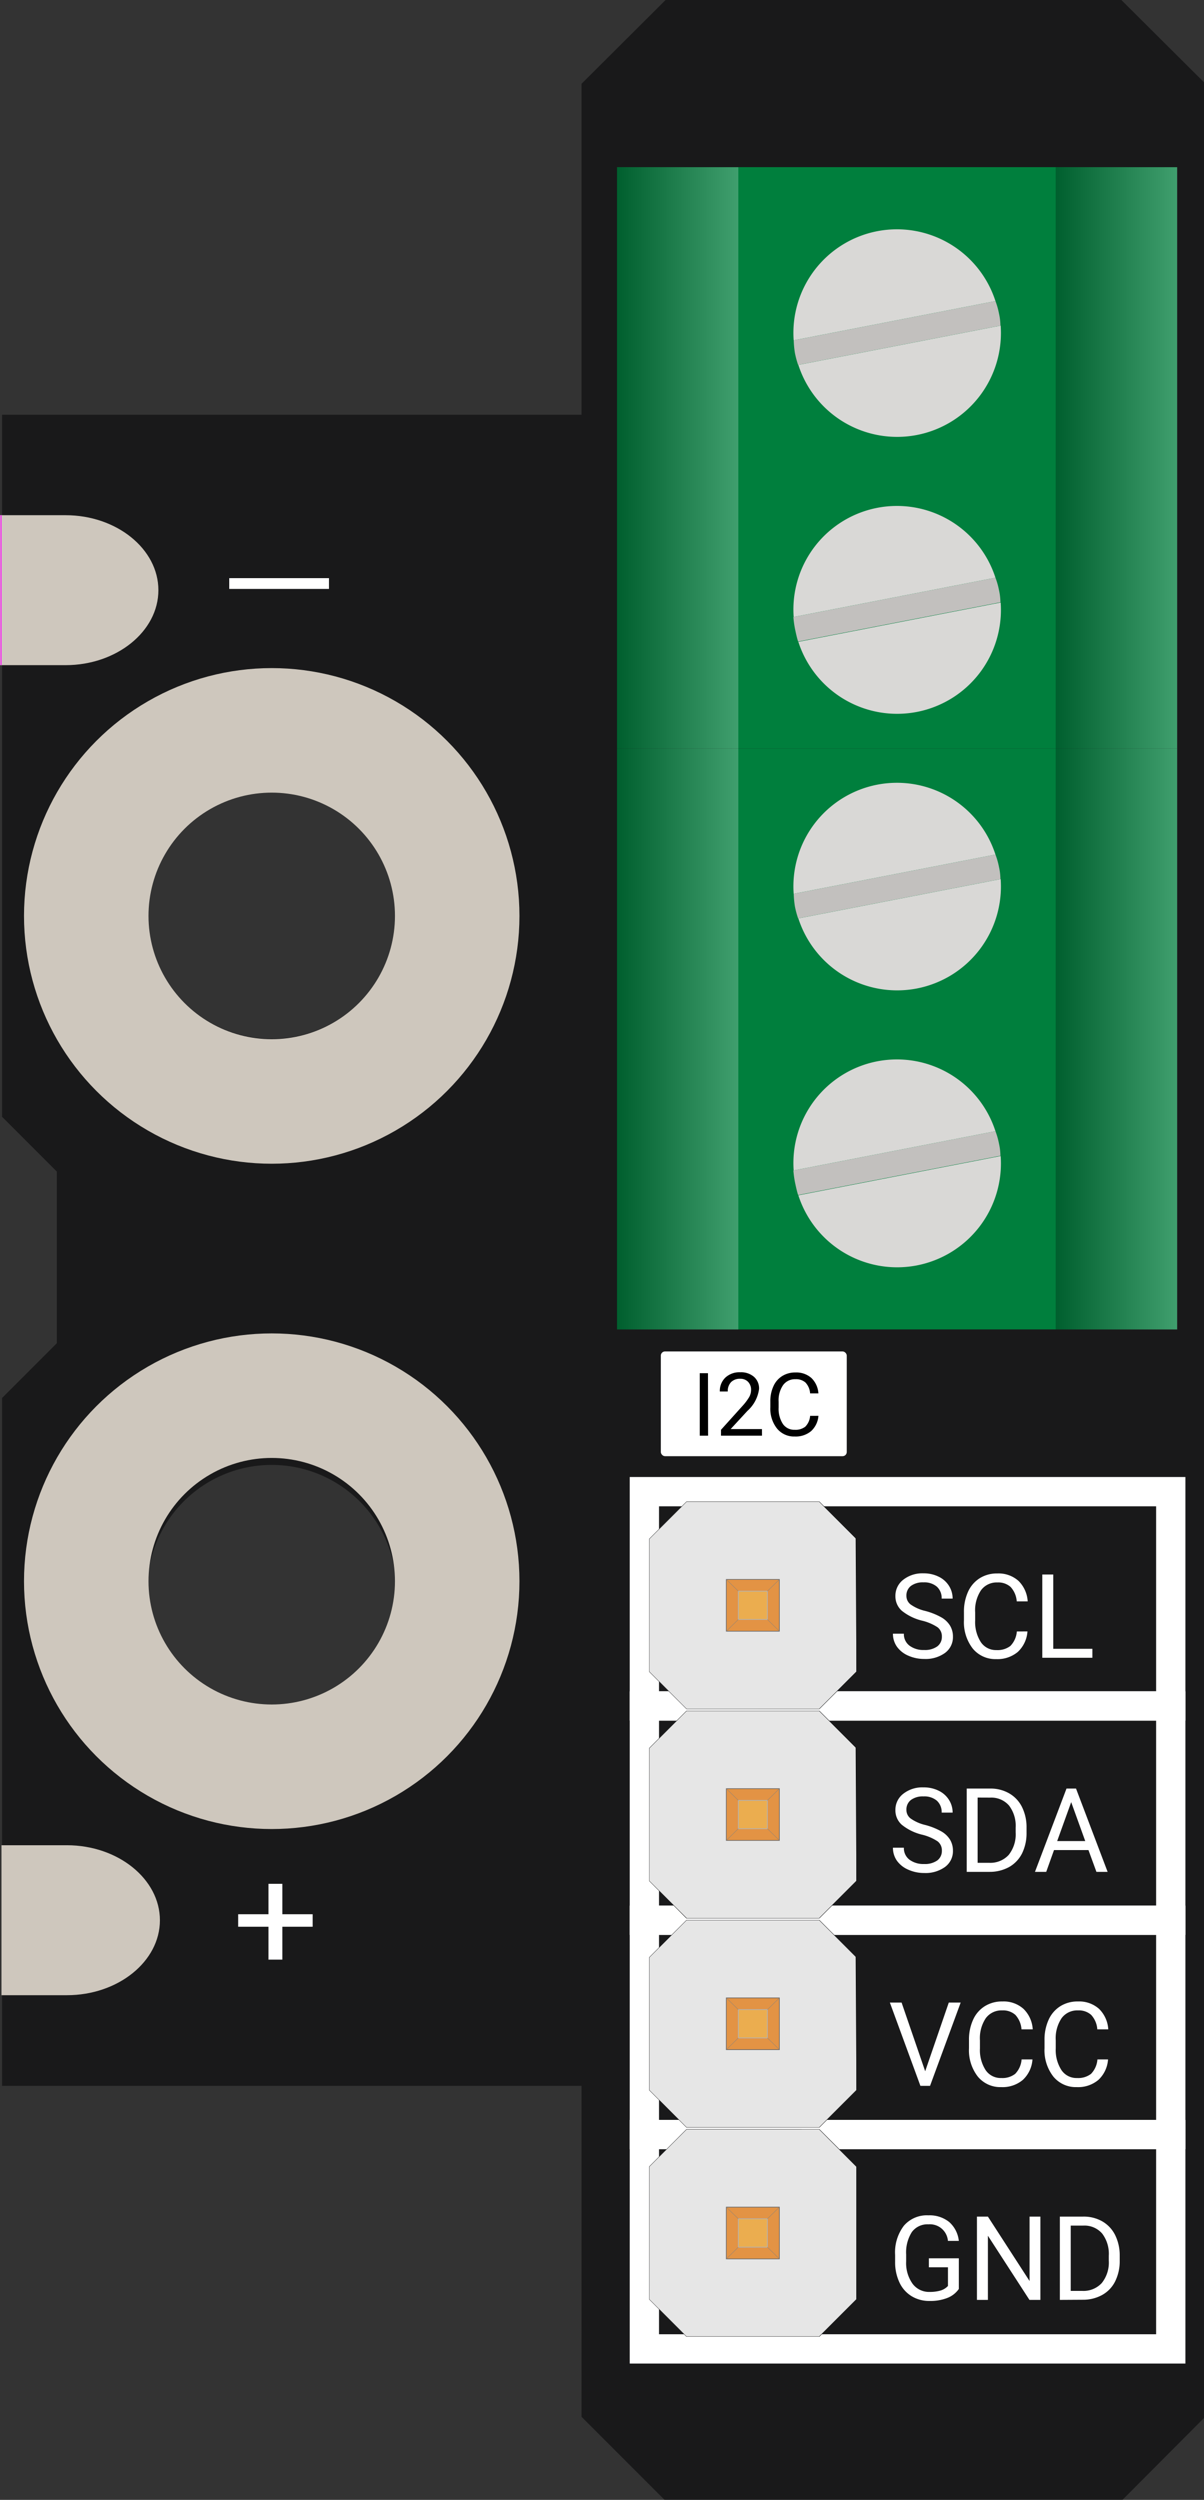 <svg xmlns="http://www.w3.org/2000/svg" xmlns:xlink="http://www.w3.org/1999/xlink" viewBox="0 0 41.123 85.35"><rect x="0" y="0" width="41.123" height="85.35" fill="#333333" stroke="none"/><defs><style>.cls-1{fill:#19191a;}.cls-2{fill:#cec7bd;}.cls-19,.cls-3,.cls-6{fill:none;}.cls-3{stroke:#cec7bd;stroke-width:4.252px;}.cls-17,.cls-18,.cls-19,.cls-3,.cls-6{stroke-miterlimit:10;}.cls-4{fill:#f0f;}.cls-5{fill:#fff;}.cls-6{stroke:#fff;}.cls-7{fill:#918c84;}.cls-8{fill:#007f3d;}.cls-10,.cls-11,.cls-12,.cls-9{opacity:0.5;isolation:isolate;}.cls-9{fill:url(#linear-gradient);}.cls-10{fill:url(#linear-gradient-2);}.cls-11{fill:url(#linear-gradient-3);}.cls-12{fill:url(#linear-gradient-4);}.cls-13{fill:#c2c0be;}.cls-14{fill:#d9d8d6;}.cls-15{fill:#e6e6e6;}.cls-16{fill:#0d0e0f;}.cls-17{fill:#e39344;stroke:#666566;stroke-width:0.023px;}.cls-18{fill:#ebad4f;stroke:#b3b3b3;stroke-width:0.025px;}.cls-19{stroke:gray;stroke-width:0.011px;}</style><linearGradient id="linear-gradient" x1="-1237.473" y1="-195.646" x2="-1237.473" y2="-191.496" gradientTransform="matrix(0, -1, -1, 0, -155.438, -1202.002)" gradientUnits="userSpaceOnUse"><stop offset="0" stop-color="#fff" stop-opacity="0.5"/><stop offset="1" stop-opacity="0.5"/></linearGradient><linearGradient id="linear-gradient-2" x1="-1217.631" y1="-195.646" x2="-1217.631" y2="-191.496" xlink:href="#linear-gradient"/><linearGradient id="linear-gradient-3" x1="-1217.631" y1="-180.656" x2="-1217.631" y2="-176.506" xlink:href="#linear-gradient"/><linearGradient id="linear-gradient-4" x1="-1237.473" y1="-180.656" x2="-1237.473" y2="-176.506" xlink:href="#linear-gradient"/></defs><g id="Слой_1" data-name="Слой 1"><g id="Top"><path class="cls-1" d="M38.3,0H22.733l-2.87,2.86v11.3H.071V38.13L1.941,40v5.86L.071,47.73V71.215H19.863v11.3l2.83,2.83h15.65l2.78-2.79V2.81ZM9.281,58.515a4.25,4.25,0,1,1,4.25-4.25A4.246,4.246,0,0,1,9.281,58.515Zm0-23.05a4.25,4.25,0,1,1,4.25-4.25A4.246,4.246,0,0,1,9.281,35.465Z"/><path class="cls-2" d="M0,17.59v5.12H2.24c1.74,0,3.17-1.15,3.17-2.56s-1.43-2.56-3.17-2.56Z"/><path class="cls-2" d="M5.462,65.562h0C5.462,64.155,4.032,63,2.286,63H.051V68.12H2.286C4.032,68.12,5.462,66.969,5.462,65.562Z"/><circle class="cls-3" cx="9.281" cy="53.986" r="6.335"/><circle class="cls-3" cx="9.281" cy="31.271" r="6.335"/><rect class="cls-4" x="0.021" y="17.59" width="0.03" height="5.12"/><path class="cls-5" d="M9.644,65.356h1.035v.427H9.644v1.123H9.17V65.783H8.135v-.427H9.17V64.318h.474Z"/><path class="cls-5" d="M11.236,20.107H7.83v-.368h3.406Z"/><rect class="cls-6" x="22.009" y="72.879" width="17.979" height="7.317"/><rect class="cls-6" x="22.009" y="65.562" width="17.979" height="7.317"/><rect class="cls-6" x="22.009" y="58.245" width="17.979" height="7.317"/><rect class="cls-6" x="22.009" y="50.928" width="17.979" height="7.317"/><path class="cls-2" d="M25.746,57.2a2.241,2.241,0,1,0-2.223-2.24A2.231,2.231,0,0,0,25.746,57.2Z"/><ellipse class="cls-7" cx="25.746" cy="54.958" rx="1.519" ry="1.532"/><path class="cls-2" d="M25.746,64.427a2.241,2.241,0,1,0-2.223-2.24A2.231,2.231,0,0,0,25.746,64.427Z"/><ellipse class="cls-7" cx="25.746" cy="62.186" rx="1.519" ry="1.532"/><path class="cls-2" d="M25.746,71.627a2.241,2.241,0,1,0-2.223-2.24A2.231,2.231,0,0,0,25.746,71.627Z"/><ellipse class="cls-7" cx="25.746" cy="69.386" rx="1.519" ry="1.532"/><path class="cls-2" d="M24.117,78.214A2.279,2.279,0,0,0,27.9,76.031a2.21,2.21,0,0,0-1.595-1.6A2.279,2.279,0,0,0,24.117,78.214Z"/><ellipse class="cls-7" cx="25.746" cy="76.586" rx="1.519" ry="1.532"/><path class="cls-5" d="M31.6,70.717l.806-2.345h.406l-1.046,2.843h-.329l-1.043-2.843h.4Z"/><path class="cls-5" d="M35.264,70.313a1.047,1.047,0,0,1-.33.7,1.076,1.076,0,0,1-.738.245.994.994,0,0,1-.8-.361,1.466,1.466,0,0,1-.3-.967v-.273a1.621,1.621,0,0,1,.141-.7,1.05,1.05,0,0,1,.4-.462,1.1,1.1,0,0,1,.6-.161,1.013,1.013,0,0,1,.72.252,1.057,1.057,0,0,1,.316.7H34.89a.817.817,0,0,0-.21-.494.63.63,0,0,0-.452-.153.662.662,0,0,0-.558.266,1.229,1.229,0,0,0-.2.757v.275a1.26,1.26,0,0,0,.192.737.619.619,0,0,0,.537.274.71.71,0,0,0,.474-.142.787.787,0,0,0,.22-.493Z"/><path class="cls-5" d="M37.845,70.313a1.051,1.051,0,0,1-.33.7,1.077,1.077,0,0,1-.739.245.993.993,0,0,1-.8-.361,1.461,1.461,0,0,1-.3-.967v-.273a1.621,1.621,0,0,1,.141-.7,1.056,1.056,0,0,1,.4-.462,1.1,1.1,0,0,1,.6-.161,1.02,1.02,0,0,1,.721.252,1.066,1.066,0,0,1,.315.7h-.374a.811.811,0,0,0-.21-.494.631.631,0,0,0-.452-.153.661.661,0,0,0-.558.266,1.229,1.229,0,0,0-.2.757v.275a1.26,1.26,0,0,0,.193.737.618.618,0,0,0,.536.274.716.716,0,0,0,.476-.142.792.792,0,0,0,.219-.493Z"/><path class="cls-5" d="M32.749,78.15a.856.856,0,0,1-.4.309,1.587,1.587,0,0,1-.6.1,1.149,1.149,0,0,1-.613-.163,1.08,1.08,0,0,1-.413-.464,1.61,1.61,0,0,1-.15-.7V76.99a1.5,1.5,0,0,1,.3-1,1.03,1.03,0,0,1,.836-.354,1.065,1.065,0,0,1,.711.228,1,1,0,0,1,.329.645h-.372a.617.617,0,0,0-.666-.566.66.66,0,0,0-.567.264,1.3,1.3,0,0,0-.194.768v.232a1.217,1.217,0,0,0,.217.762.7.7,0,0,0,.586.282,1.3,1.3,0,0,0,.366-.046.563.563,0,0,0,.259-.158v-.637h-.652v-.307h1.023Z"/><path class="cls-5" d="M35.535,78.523h-.374l-1.419-2.191v2.191h-.374V75.679h.374l1.423,2.2v-2.2h.37Z"/><path class="cls-5" d="M36.2,78.523V75.679h.8a1.274,1.274,0,0,1,.651.164,1.114,1.114,0,0,1,.437.467,1.549,1.549,0,0,1,.156.695v.182a1.539,1.539,0,0,1-.154.7,1.081,1.081,0,0,1-.44.465,1.346,1.346,0,0,1-.665.166Zm.371-2.537v2.23h.392a.851.851,0,0,0,.669-.269,1.119,1.119,0,0,0,.239-.769v-.166a1.139,1.139,0,0,0-.226-.754.8.8,0,0,0-.64-.272Z"/><path class="cls-5" d="M31.5,55.334a1.762,1.762,0,0,1-.7-.341.655.655,0,0,1-.217-.5.688.688,0,0,1,.266-.556,1.053,1.053,0,0,1,.692-.22,1.138,1.138,0,0,1,.518.114.846.846,0,0,1,.353.312.807.807,0,0,1,.125.436h-.374A.524.524,0,0,0,32,54.173a.656.656,0,0,0-.459-.148.676.676,0,0,0-.429.122.409.409,0,0,0-.153.34.364.364,0,0,0,.145.294,1.432,1.432,0,0,0,.5.22,2.321,2.321,0,0,1,.55.22.828.828,0,0,1,.294.28.722.722,0,0,1,.1.377.668.668,0,0,1-.268.554,1.13,1.13,0,0,1-.715.208,1.331,1.331,0,0,1-.542-.112.924.924,0,0,1-.389-.308.763.763,0,0,1-.135-.443h.373a.491.491,0,0,0,.189.407.788.788,0,0,0,.5.15.723.723,0,0,0,.451-.122.4.4,0,0,0,.158-.33.387.387,0,0,0-.146-.323A1.668,1.668,0,0,0,31.5,55.334Z"/><path class="cls-5" d="M35.093,55.7a1.051,1.051,0,0,1-.33.7,1.077,1.077,0,0,1-.739.245.993.993,0,0,1-.8-.361,1.468,1.468,0,0,1-.3-.967v-.273a1.629,1.629,0,0,1,.141-.7,1.062,1.062,0,0,1,.4-.462,1.1,1.1,0,0,1,.6-.161,1.021,1.021,0,0,1,.721.253,1.068,1.068,0,0,1,.315.7h-.374a.811.811,0,0,0-.21-.493.631.631,0,0,0-.452-.153.661.661,0,0,0-.558.266,1.226,1.226,0,0,0-.2.756v.276a1.264,1.264,0,0,0,.192.737.62.62,0,0,0,.536.274.716.716,0,0,0,.476-.142.792.792,0,0,0,.219-.493Z"/><path class="cls-5" d="M35.975,56.294h1.336V56.6H35.6V53.757h.375Z"/><path class="cls-5" d="M31.5,62.641a1.748,1.748,0,0,1-.7-.341.652.652,0,0,1-.217-.5.686.686,0,0,1,.266-.555,1.048,1.048,0,0,1,.692-.22,1.137,1.137,0,0,1,.518.113.848.848,0,0,1,.353.313.8.8,0,0,1,.125.435h-.374A.524.524,0,0,0,32,61.48a.656.656,0,0,0-.459-.147.676.676,0,0,0-.429.122.407.407,0,0,0-.153.339.363.363,0,0,0,.145.294,1.449,1.449,0,0,0,.5.221,2.321,2.321,0,0,1,.55.22.828.828,0,0,1,.294.28.722.722,0,0,1,.1.377.668.668,0,0,1-.268.554,1.136,1.136,0,0,1-.715.208,1.316,1.316,0,0,1-.542-.113.923.923,0,0,1-.389-.307.763.763,0,0,1-.135-.444h.373a.493.493,0,0,0,.189.408.793.793,0,0,0,.5.149.73.73,0,0,0,.451-.121.4.4,0,0,0,.158-.33.386.386,0,0,0-.146-.323A1.664,1.664,0,0,0,31.5,62.641Z"/><path class="cls-5" d="M33.019,63.909V61.065h.8a1.268,1.268,0,0,1,.65.164,1.105,1.105,0,0,1,.438.467,1.543,1.543,0,0,1,.155.7v.182a1.56,1.56,0,0,1-.153.7,1.11,1.11,0,0,1-.44.465,1.372,1.372,0,0,1-.666.166Zm.372-2.537V63.6h.391a.852.852,0,0,0,.67-.269,1.127,1.127,0,0,0,.238-.769V62.4a1.138,1.138,0,0,0-.225-.754.8.8,0,0,0-.64-.272Z"/><path class="cls-5" d="M37.177,63.165H36l-.266.744h-.384l1.077-2.844h.325l1.079,2.844h-.382Zm-1.069-.307h.959l-.48-1.33Z"/><rect class="cls-8" x="21.074" y="5.707" width="19.13" height="19.84"/><rect class="cls-8" x="21.074" y="25.549" width="19.13" height="19.84"/><rect class="cls-9" x="36.058" y="25.551" width="4.15" height="19.84"/><rect class="cls-10" x="36.058" y="5.709" width="4.15" height="19.84"/><rect class="cls-11" x="21.068" y="5.709" width="4.15" height="19.84"/><rect class="cls-12" x="21.068" y="25.551" width="4.15" height="19.84"/><path class="cls-13" d="M27.158,40.391a3.412,3.412,0,0,1-.06-.43h.01L34,38.621a2.576,2.576,0,0,1,.12.42,2.007,2.007,0,0,1,.05.42h-.01l-6.9,1.34C27.218,40.671,27.188,40.531,27.158,40.391Z"/><path class="cls-14" d="M27.268,40.811l6.9-1.34h.01a3.545,3.545,0,0,1-6.91,1.34Z"/><path class="cls-14" d="M27.108,39.961A3.536,3.536,0,0,1,34,38.621Z"/><path class="cls-13" d="M27.158,21.494a3.412,3.412,0,0,1-.06-.43h.01L34,19.724a2.576,2.576,0,0,1,.12.42,2.007,2.007,0,0,1,.05.42h-.01l-6.9,1.34C27.218,21.774,27.188,21.634,27.158,21.494Z"/><path class="cls-14" d="M27.268,21.914l6.9-1.34h.01a3.545,3.545,0,0,1-6.91,1.34Z"/><path class="cls-14" d="M27.108,21.064A3.536,3.536,0,0,1,34,19.724Z"/><path class="cls-13" d="M27.108,30.516,34,29.176a2.576,2.576,0,0,1,.12.42,2.007,2.007,0,0,1,.05.42h-.01l-6.9,1.34a3.113,3.113,0,0,1-.11-.41,3.276,3.276,0,0,1-.04-.43Z"/><path class="cls-14" d="M27.268,31.356l6.9-1.34h.01a3.545,3.545,0,0,1-6.91,1.34Z"/><path class="cls-14" d="M27.108,30.516A3.536,3.536,0,0,1,34,29.176Z"/><path class="cls-13" d="M27.108,11.619,34,10.279a2.576,2.576,0,0,1,.12.42,2.007,2.007,0,0,1,.05.42h-.01l-6.9,1.34a3.113,3.113,0,0,1-.11-.41,3.276,3.276,0,0,1-.04-.43Z"/><path class="cls-14" d="M27.268,12.459l6.9-1.34h.01a3.545,3.545,0,0,1-6.91,1.34Z"/><path class="cls-14" d="M27.108,11.619A3.536,3.536,0,0,1,34,10.279Z"/><rect class="cls-5" x="22.571" y="46.141" width="6.35" height="3.576" rx="0.142"/><path d="M24.185,49.016H23.9V46.883h.281Z"/><path d="M26.026,49.016h-1.4v-.2l.739-.82a1.845,1.845,0,0,0,.225-.3.5.5,0,0,0,.063-.241.385.385,0,0,0-.1-.274.356.356,0,0,0-.269-.107.422.422,0,0,0-.315.115.439.439,0,0,0-.112.32h-.271a.627.627,0,0,1,.19-.476.7.7,0,0,1,.508-.181.67.67,0,0,1,.469.156.527.527,0,0,1,.173.415,1.217,1.217,0,0,1-.4.75l-.571.619h1.07Z"/><path d="M27.954,48.339a.788.788,0,0,1-.25.522.817.817,0,0,1-.559.184.748.748,0,0,1-.605-.271,1.085,1.085,0,0,1-.229-.725v-.2a1.212,1.212,0,0,1,.107-.523.78.78,0,0,1,.3-.346.832.832,0,0,1,.451-.121.771.771,0,0,1,.545.189.8.8,0,0,1,.239.525H27.67a.607.607,0,0,0-.158-.37.482.482,0,0,0-.342-.114.5.5,0,0,0-.422.2.909.909,0,0,0-.154.567v.207a.946.946,0,0,0,.145.553.47.47,0,0,0,.406.2.538.538,0,0,0,.359-.106.585.585,0,0,0,.166-.37Z"/><polygon class="cls-15" points="27.982 58.413 29.225 59.659 29.252 64.22 27.978 65.492 23.447 65.49 22.192 64.234 22.176 59.684 23.449 58.413 27.982 58.413"/><path class="cls-16" d="M23.451,65.485l-.635-.634-.635-.635V59.689l.635-.635.635-.635h4.527l.356.356.914.914v4.527l-1.27,1.269H23.451m0,.01h4.536l1.276-1.275V59.684l-1.276-1.275H23.446l-1.275,1.275V64.22L23.446,65.5Z"/><rect class="cls-17" x="24.807" y="61.068" width="1.814" height="1.768"/><rect class="cls-18" x="25.218" y="61.469" width="0.992" height="0.967"/><line class="cls-19" x1="26.621" y1="61.068" x2="26.21" y2="61.469"/><line class="cls-19" x1="26.21" y1="62.435" x2="26.621" y2="62.836"/><line class="cls-19" x1="25.218" y1="62.435" x2="24.807" y2="62.836"/><line class="cls-19" x1="25.218" y1="61.469" x2="24.807" y2="61.068"/><polygon class="cls-15" points="27.982 51.27 29.225 52.516 29.253 57.077 27.979 58.349 23.447 58.347 22.192 57.09 22.176 52.541 23.449 51.27 27.982 51.27"/><path class="cls-16" d="M23.451,58.342l-.635-.635-.635-.635V52.545l.635-.635.635-.635h4.527l.356.356.914.914v4.527l-1.27,1.27H23.451m0,.01h4.535l1.276-1.275V52.541l-1.276-1.276H23.447l-1.276,1.276v4.536l1.276,1.275Z"/><rect class="cls-17" x="24.807" y="53.925" width="1.814" height="1.768"/><rect class="cls-18" x="25.218" y="54.325" width="0.992" height="0.967"/><line class="cls-19" x1="26.621" y1="53.925" x2="26.21" y2="54.325"/><line class="cls-19" x1="26.21" y1="55.292" x2="26.621" y2="55.693"/><line class="cls-19" x1="25.218" y1="55.292" x2="24.807" y2="55.693"/><line class="cls-19" x1="25.218" y1="54.325" x2="24.807" y2="53.925"/><polygon class="cls-15" points="27.982 72.7 29.254 73.974 29.252 78.506 27.978 79.778 23.447 79.777 22.192 78.52 22.176 73.971 23.449 72.7 27.982 72.7"/><path class="cls-16" d="M23.451,79.772l-.635-.635-.635-.635V73.975l.635-.635.635-.635h4.527l.355.356.914.914V78.5l-1.269,1.27H23.451m0,.01h4.536l1.275-1.276V73.971l-1.275-1.276H23.446l-1.275,1.276v4.535l1.275,1.276Z"/><rect class="cls-17" x="24.807" y="75.355" width="1.814" height="1.768"/><rect class="cls-18" x="25.218" y="75.755" width="0.992" height="0.967"/><line class="cls-19" x1="26.621" y1="75.355" x2="26.21" y2="75.755"/><line class="cls-19" x1="26.21" y1="76.722" x2="26.621" y2="77.123"/><line class="cls-19" x1="25.218" y1="76.722" x2="24.807" y2="77.123"/><line class="cls-19" x1="25.218" y1="75.755" x2="24.807" y2="75.355"/><polygon class="cls-15" points="27.982 65.557 29.225 66.802 29.253 71.363 27.996 72.618 23.447 72.634 22.175 71.359 22.176 66.828 23.449 65.557 27.982 65.557"/><path class="cls-16" d="M23.451,72.629l-1.27-1.27V66.832l.914-.914.356-.356h4.527l.635.635.635.635v4.527l-.536.536-.734.734H23.451m0,.01h4.535l1.276-1.276V66.828l-1.276-1.276H23.447l-1.276,1.276v4.535l1.276,1.276Z"/><rect class="cls-17" x="24.807" y="68.212" width="1.814" height="1.768"/><rect class="cls-18" x="25.218" y="68.612" width="0.992" height="0.967"/><line class="cls-19" x1="26.622" y1="68.212" x2="26.211" y2="68.612"/><line class="cls-19" x1="26.211" y1="69.579" x2="26.622" y2="69.979"/><line class="cls-19" x1="25.218" y1="69.579" x2="24.807" y2="69.979"/><line class="cls-19" x1="25.218" y1="68.612" x2="24.807" y2="68.212"/></g></g></svg>